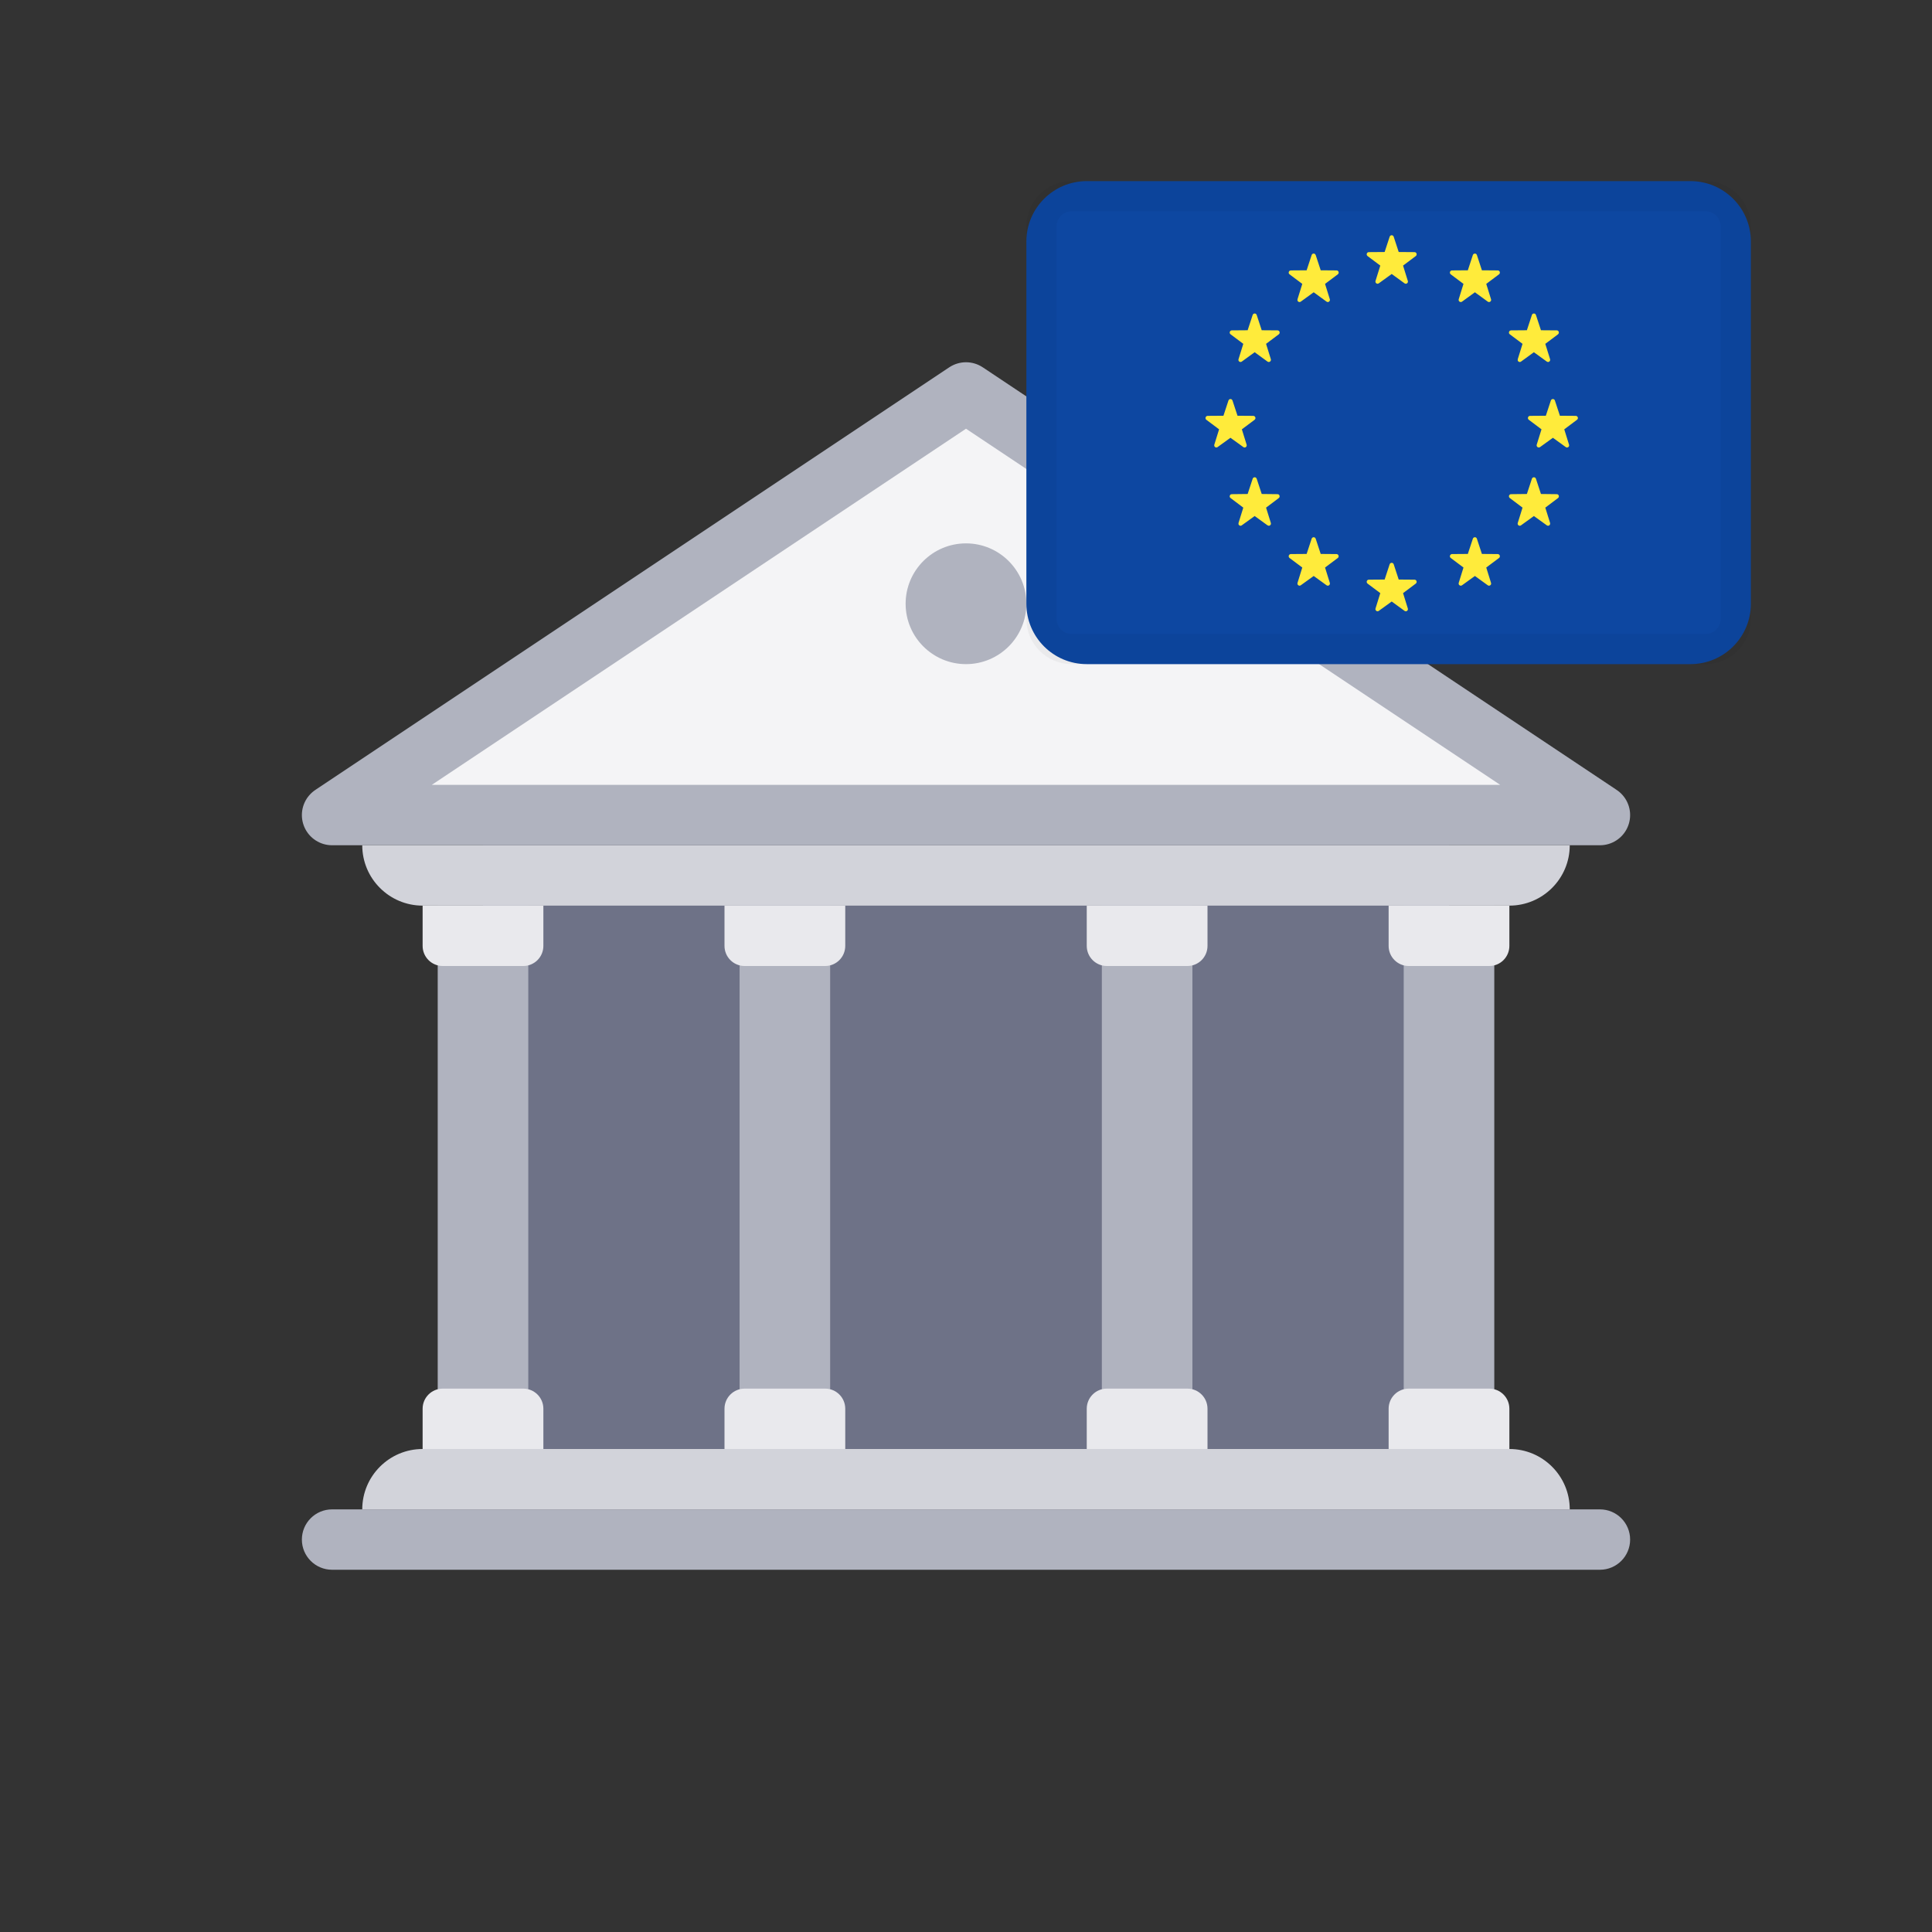 <svg width="32" height="32" viewBox="0 0 32 32" fill="none" xmlns="http://www.w3.org/2000/svg">
<rect x="0" y="0" width="32" height="32" fill="#333333" stroke="none"/>
<path d="M24 14H8V24H24V14Z" fill="#6E7287"/>
<path d="M26.5 25H5.5C5.224 25 5 25.224 5 25.5C5 25.776 5.224 26 5.5 26H26.5C26.776 26 27 25.776 27 25.5C27 25.224 26.776 25 26.5 25Z" fill="#B0B3BF"/>
<path fill-rule="evenodd" clip-rule="evenodd" d="M7 24H25C25.552 24 26 24.448 26 25H6C6 24.448 6.448 24 7 24Z" fill="#D2D3DA"/>
<path d="M8.75 15H7.25V24H8.75V15Z" fill="#B0B3BF"/>
<path fill-rule="evenodd" clip-rule="evenodd" d="M7.333 23H8.667C8.851 23 9 23.149 9 23.333V24H7V23.333C7 23.149 7.149 23 7.333 23Z" fill="#E9E9ED"/>
<path fill-rule="evenodd" clip-rule="evenodd" d="M7 15H9V15.667C9 15.851 8.851 16 8.667 16H7.333C7.149 16 7 15.851 7 15.667V15Z" fill="#E9E9ED"/>
<path d="M13.75 15H12.25V24H13.75V15Z" fill="#B0B3BF"/>
<path fill-rule="evenodd" clip-rule="evenodd" d="M12.333 23H13.667C13.851 23 14 23.149 14 23.333V24H12V23.333C12 23.149 12.149 23 12.333 23Z" fill="#E9E9ED"/>
<path fill-rule="evenodd" clip-rule="evenodd" d="M12 15H14V15.667C14 15.851 13.851 16 13.667 16H12.333C12.149 16 12 15.851 12 15.667V15Z" fill="#E9E9ED"/>
<path d="M19.75 15H18.25V24H19.75V15Z" fill="#B0B3BF"/>
<path fill-rule="evenodd" clip-rule="evenodd" d="M18.333 23H19.667C19.851 23 20 23.149 20 23.333V24H18V23.333C18 23.149 18.149 23 18.333 23Z" fill="#E9E9ED"/>
<path fill-rule="evenodd" clip-rule="evenodd" d="M18 15H20V15.667C20 15.851 19.851 16 19.667 16H18.333C18.149 16 18 15.851 18 15.667V15Z" fill="#E9E9ED"/>
<path d="M24.75 15H23.25V24H24.75V15Z" fill="#B0B3BF"/>
<path fill-rule="evenodd" clip-rule="evenodd" d="M23.333 23H24.667C24.851 23 25 23.149 25 23.333V24H23V23.333C23 23.149 23.149 23 23.333 23Z" fill="#E9E9ED"/>
<path fill-rule="evenodd" clip-rule="evenodd" d="M23 15H25V15.667C25 15.851 24.851 16 24.667 16H23.333C23.149 16 23 15.851 23 15.667V15Z" fill="#E9E9ED"/>
<path fill-rule="evenodd" clip-rule="evenodd" d="M6 14H26C26 14.552 25.552 15 25 15H7C6.448 15 6 14.552 6 14Z" fill="#D2D3DA"/>
<path fill-rule="evenodd" clip-rule="evenodd" d="M5.5 13.5H26.5L16 6.5L5.5 13.5Z" fill="#F4F4F6" stroke="#B0B3BF" stroke-linecap="round" stroke-linejoin="round"/>
<path d="M16 11C16.552 11 17 10.552 17 10C17 9.448 16.552 9 16 9C15.448 9 15 9.448 15 10C15 10.552 15.448 11 16 11Z" fill="#B0B3BF"/>
<path d="M28 3H18C17.448 3 17 3.448 17 4V10C17 10.552 17.448 11 18 11H28C28.552 11 29 10.552 29 10V4C29 3.448 28.552 3 28 3Z" fill="#0D47A1"/>
<path d="M23.084 9.346L23.167 9.599L23.429 9.601C23.463 9.601 23.477 9.645 23.45 9.666L23.239 9.824L23.318 10.078C23.328 10.111 23.292 10.138 23.264 10.118L23.051 9.963L22.837 10.118C22.81 10.138 22.773 10.111 22.783 10.078L22.862 9.824L22.651 9.666C22.624 9.645 22.638 9.601 22.672 9.601L22.934 9.599L23.017 9.346C23.028 9.314 23.073 9.314 23.084 9.346ZM21.792 8.923L21.875 9.175L22.137 9.177C22.171 9.178 22.185 9.222 22.158 9.242L21.947 9.4L22.026 9.654C22.036 9.687 22 9.714 21.972 9.694L21.759 9.54L21.545 9.694C21.518 9.714 21.481 9.687 21.491 9.654L21.57 9.4L21.359 9.242C21.332 9.222 21.346 9.178 21.38 9.177L21.642 9.175L21.725 8.923C21.736 8.89 21.781 8.89 21.792 8.923ZM24.395 8.923C24.406 8.89 24.452 8.89 24.462 8.923L24.545 9.175L24.808 9.177C24.841 9.178 24.856 9.222 24.828 9.242L24.617 9.4L24.696 9.654C24.707 9.687 24.67 9.714 24.642 9.694L24.429 9.54L24.216 9.694C24.188 9.714 24.151 9.687 24.161 9.654L24.24 9.4L24.029 9.242C24.002 9.222 24.016 9.178 24.05 9.177L24.312 9.175L24.395 8.923ZM25.44 7.93L25.523 8.182L25.785 8.185C25.819 8.185 25.833 8.229 25.806 8.249L25.595 8.408L25.674 8.661C25.684 8.694 25.647 8.722 25.62 8.701L25.406 8.547L25.193 8.701C25.165 8.722 25.128 8.694 25.139 8.661L25.218 8.408L25.007 8.249C24.98 8.229 24.994 8.185 25.028 8.185L25.29 8.182L25.373 7.93C25.384 7.897 25.429 7.897 25.44 7.93ZM20.805 7.914L20.815 7.93L20.898 8.182L21.16 8.185C21.187 8.185 21.201 8.213 21.192 8.235L21.181 8.249L20.97 8.408L21.049 8.661C21.057 8.688 21.035 8.71 21.012 8.708L20.994 8.701L20.781 8.547L20.568 8.701C20.546 8.718 20.518 8.703 20.513 8.68L20.514 8.661L20.593 8.408L20.382 8.249C20.36 8.233 20.365 8.201 20.385 8.189L20.403 8.185L20.665 8.182L20.748 7.93C20.756 7.904 20.787 7.898 20.805 7.914ZM25.754 6.634L25.837 6.886L26.1 6.888C26.134 6.889 26.148 6.933 26.12 6.953L25.909 7.111L25.988 7.365C25.999 7.398 25.962 7.426 25.934 7.405L25.721 7.251L25.508 7.405C25.48 7.425 25.443 7.398 25.453 7.365L25.532 7.111L25.322 6.953C25.294 6.933 25.308 6.889 25.342 6.888L25.604 6.886L25.687 6.634C25.698 6.601 25.744 6.601 25.754 6.634ZM20.414 6.634L20.497 6.886L20.759 6.888C20.793 6.889 20.807 6.933 20.78 6.953L20.569 7.111L20.648 7.365C20.658 7.398 20.621 7.426 20.594 7.405L20.38 7.251L20.167 7.405C20.139 7.425 20.103 7.398 20.113 7.365L20.192 7.111L19.981 6.953C19.954 6.933 19.968 6.889 20.002 6.888L20.264 6.886L20.347 6.634C20.358 6.601 20.403 6.601 20.414 6.634ZM20.815 5.217L20.898 5.47L21.16 5.472C21.194 5.472 21.208 5.516 21.181 5.537L20.97 5.695L21.049 5.949C21.059 5.982 21.022 6.009 20.994 5.989L20.781 5.834L20.568 5.989C20.54 6.009 20.503 5.982 20.514 5.949L20.593 5.695L20.382 5.537C20.355 5.516 20.369 5.472 20.403 5.472L20.665 5.47L20.748 5.217C20.759 5.184 20.804 5.184 20.815 5.217ZM25.43 5.201L25.44 5.217L25.523 5.47L25.785 5.472C25.812 5.472 25.826 5.5 25.817 5.522L25.806 5.537L25.595 5.695L25.674 5.949C25.682 5.975 25.66 5.998 25.637 5.996L25.62 5.989L25.406 5.834L25.193 5.989C25.171 6.005 25.143 5.991 25.138 5.968L25.139 5.949L25.218 5.695L25.007 5.537C24.985 5.52 24.99 5.489 25.01 5.477L25.028 5.472L25.29 5.47L25.373 5.217C25.381 5.191 25.412 5.186 25.43 5.201ZM24.462 4.224L24.545 4.477L24.808 4.479C24.841 4.479 24.856 4.523 24.828 4.544L24.617 4.702L24.696 4.956C24.707 4.989 24.67 5.016 24.642 4.996L24.429 4.841L24.216 4.996C24.188 5.016 24.151 4.989 24.161 4.956L24.24 4.702L24.029 4.544C24.002 4.523 24.016 4.479 24.05 4.479L24.312 4.477L24.395 4.224C24.406 4.192 24.452 4.192 24.462 4.224ZM21.782 4.209L21.792 4.224L21.875 4.477L22.137 4.479C22.165 4.479 22.179 4.507 22.17 4.529L22.158 4.544L21.947 4.702L22.026 4.956C22.034 4.982 22.012 5.005 21.989 5.003L21.972 4.996L21.759 4.841L21.545 4.996C21.523 5.012 21.495 4.998 21.49 4.975L21.491 4.956L21.57 4.702L21.359 4.544C21.337 4.527 21.342 4.496 21.362 4.484L21.38 4.479L21.642 4.477L21.725 4.224C21.734 4.198 21.765 4.193 21.782 4.209ZM23.084 3.921L23.167 4.174L23.429 4.176C23.463 4.176 23.477 4.22 23.45 4.241L23.239 4.399L23.318 4.653C23.328 4.686 23.292 4.713 23.264 4.693L23.051 4.538L22.837 4.693C22.81 4.713 22.773 4.686 22.783 4.653L22.862 4.399L22.651 4.241C22.624 4.22 22.638 4.176 22.672 4.176L22.934 4.174L23.017 3.921C23.028 3.888 23.073 3.888 23.084 3.921Z" fill="#FFEB3B"/>
<path d="M28.25 3.25H17.75C17.474 3.25 17.25 3.474 17.25 3.75V10.25C17.25 10.526 17.474 10.75 17.75 10.75H28.25C28.526 10.75 28.75 10.526 28.75 10.25V3.75C28.75 3.474 28.526 3.25 28.25 3.25Z" stroke="black" stroke-opacity="0.04" stroke-width="0.5"/>
</svg>
